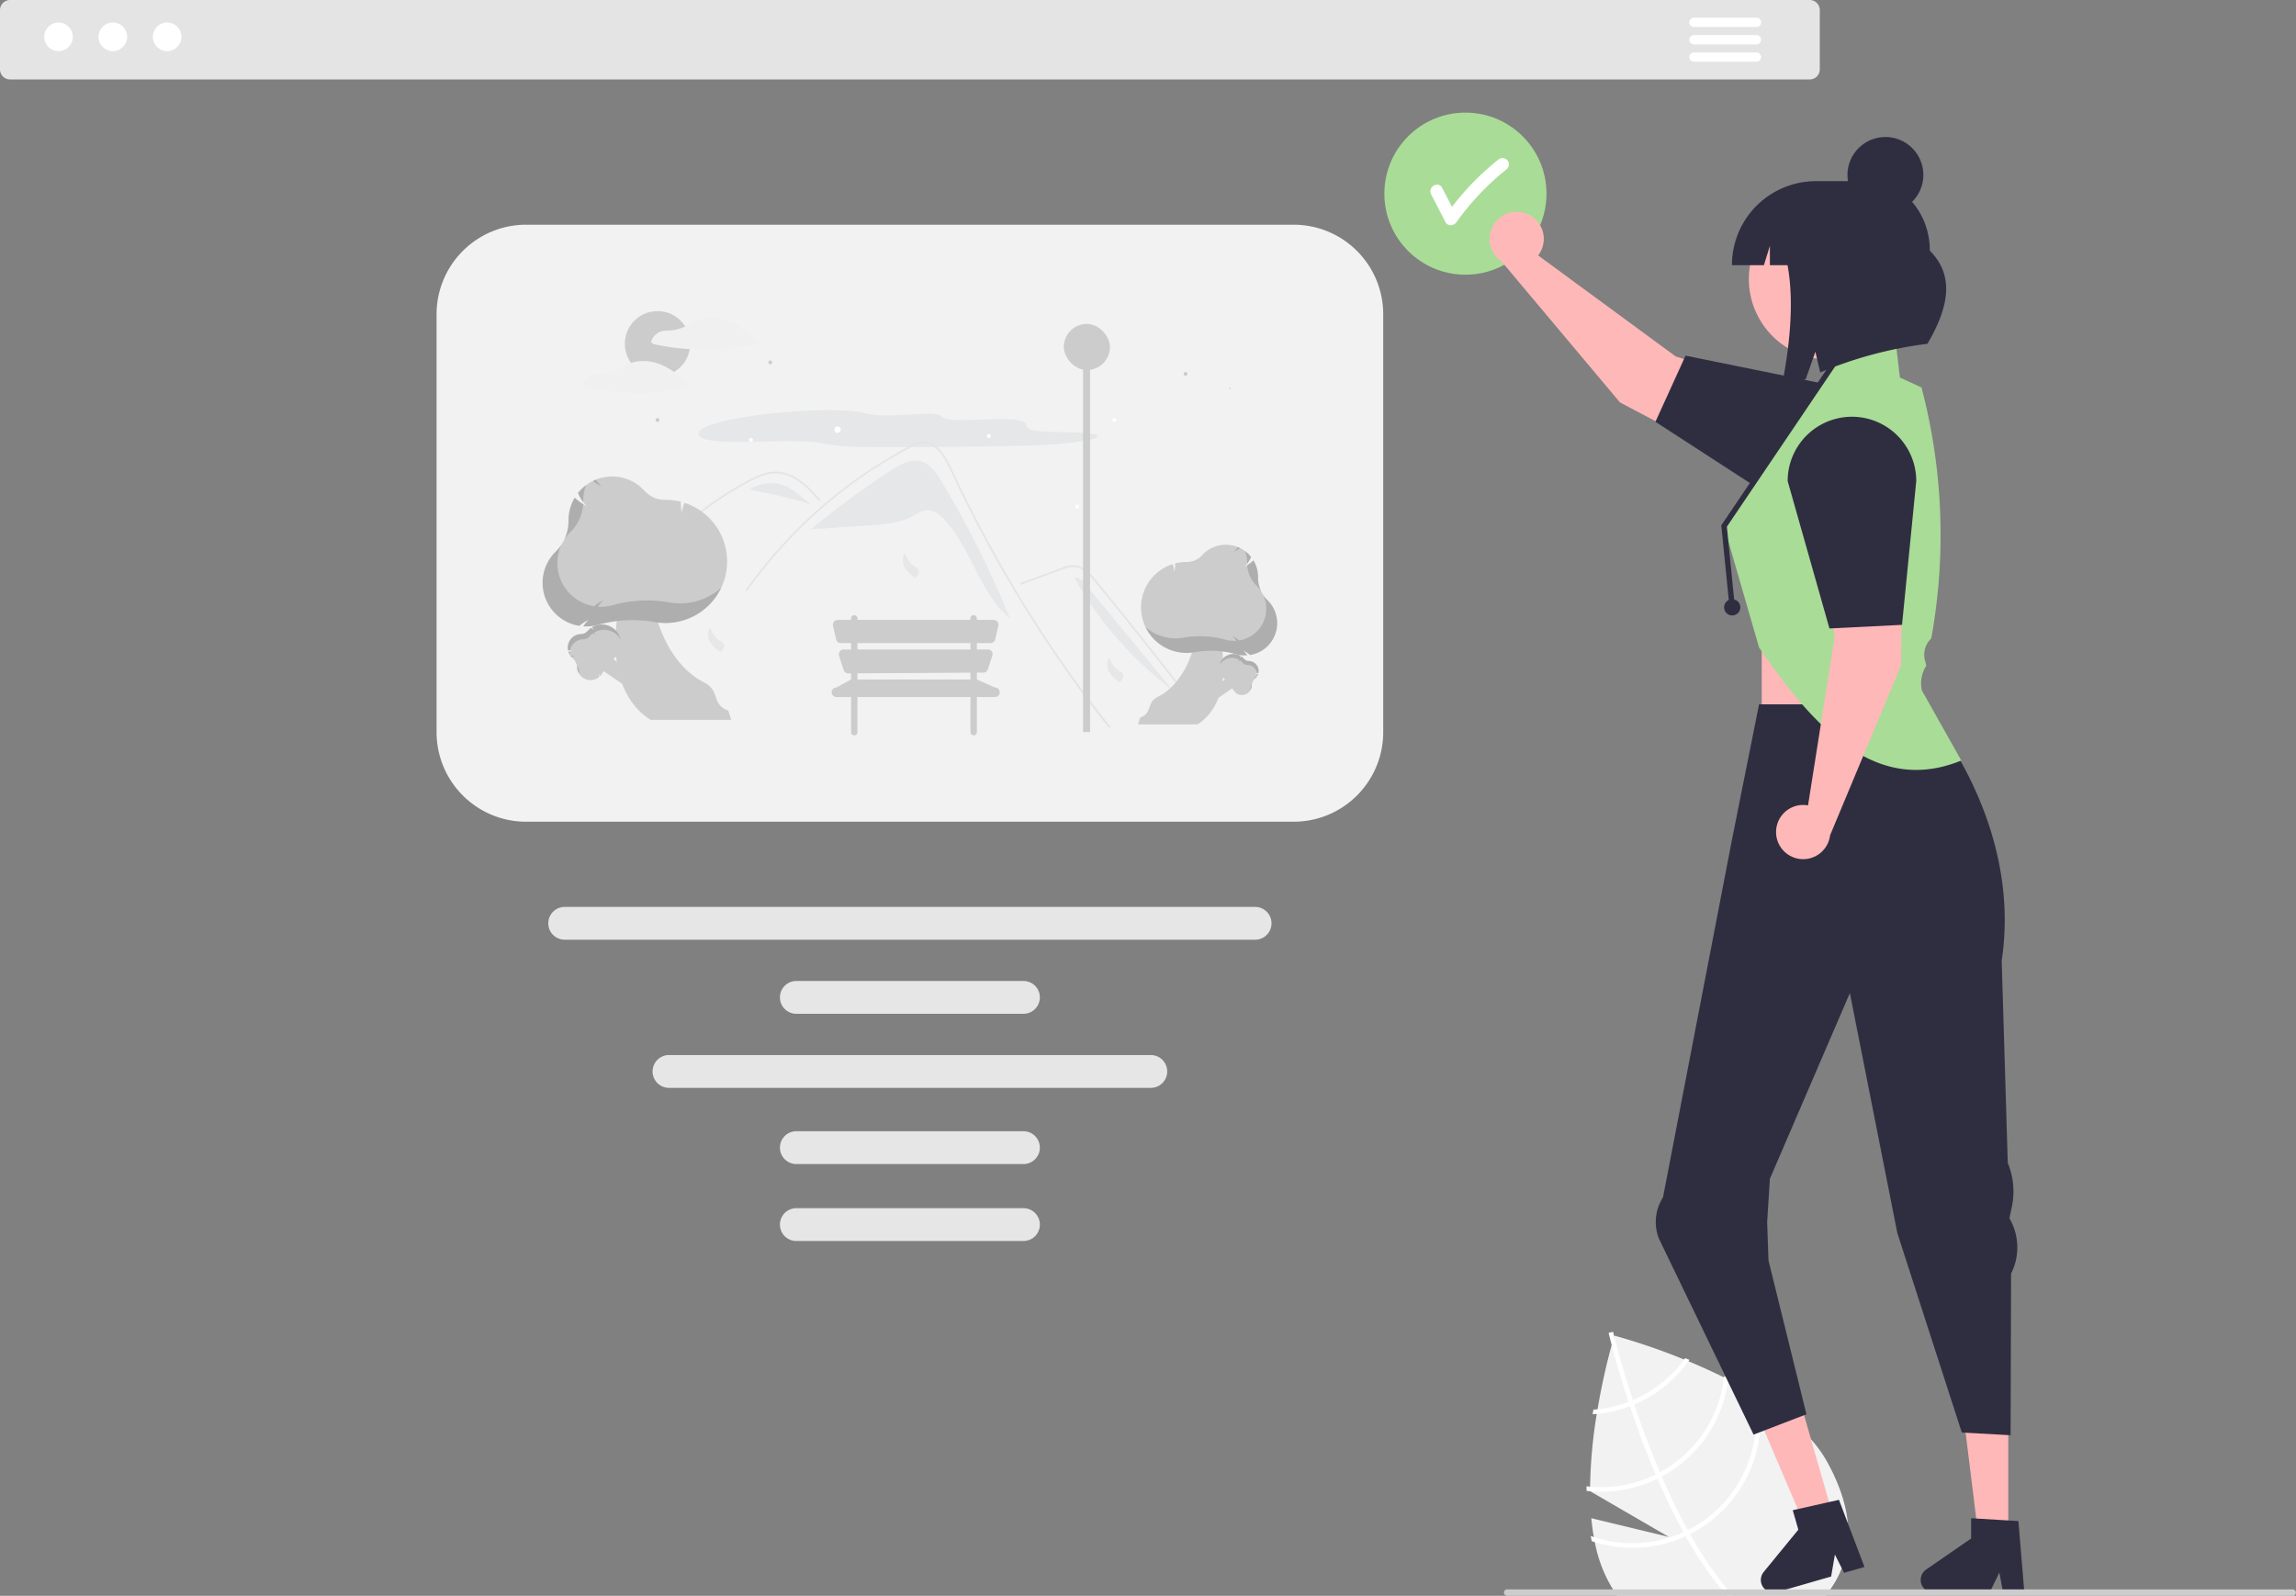 <svg xmlns="http://www.w3.org/2000/svg" data-name="Layer 1" width="846.831" height="588.649" viewBox="0 0 846.831 588.649" xmlns:xlink="http://www.w3.org/1999/xlink"><rect x="0" y="0" width="846.831" height="588.649" fill="#808080" stroke="none"/><path d="M763.102,705.755l29,16.84-28.59-6.9c.22,2.36.52,4.68.92,6.95.11.63.23,1.25.36,1.87a51.878,51.878,0,0,0,5.25,14.92c.48.86.96,1.7,1.46,2.51.48.82.98,1.61,1.49,2.38h76.87c.64-.77,1.25-1.57,1.81-2.38a35.976,35.976,0,0,0,6.18-26.62,44.968,44.968,0,0,0-1.2-5.63,51.568,51.568,0,0,0-1.83-5.57,73.441,73.441,0,0,0-4.41-9.35c-3.52-6.34-9.01-12.06-15.48-17.14a108.071,108.071,0,0,0-9.78-6.8q-.96-.615-1.95-1.2c-1.01-.6-2.02-1.19-3.04-1.76-2.03-1.16-4.08-2.26-6.13-3.3-.54-.28-1.07-.55-1.6-.81-4.45-2.22-8.88-4.21-13.1-5.96-.53-.22-1.07-.44-1.6-.65a233.308,233.308,0,0,0-25.72-8.81s-.03.08-.08.25c-.13.46-.46,1.57-.91,3.21-1.25,4.55-3.45,13.23-5.22,23.71-.1.57-.19,1.15-.29,1.73a181.689,181.689,0,0,0-2.45,26.81c-.01.56-.01,1.11-.01,1.67Z" transform="translate(-176.585 -155.675)" fill="#f2f2f2"/><path d="M769.892,647.325c.01.03.11.52.34,1.42.19.75.45,1.78.79,3.06,1.17,4.47,3.25,11.96,6.21,20.98.17.52.35,1.06.53,1.6,2.06,6.17,4.51,12.99,7.34,20,.71,1.76,1.42,3.49,2.15,5.18.22.53.44,1.05.67,1.56q4.65,10.77,9.57,19.71l.83,1.49a134.524,134.524,0,0,0,13.19,19.62c.67.82,1.35,1.61,2.04,2.38h2.32c-.7-.77-1.4-1.57-2.08-2.38a132.146,132.146,0,0,1-13.87-20.4c-.28-.49-.56-.98-.83-1.48-3.53-6.41-6.74-13.11-9.61-19.75-.23-.51-.45-1.03-.67-1.56-3.75-8.78-6.9-17.41-9.44-25.01-.18-.54-.36-1.08-.53-1.61-3.7-11.22-6.02-20.02-6.91-23.54-.12-.52-.22-.93-.29-1.21-.07-.26-.1-.41-.11-.44l-.81.19h-.01Z" transform="translate(-176.585 -155.675)" fill="#fff"/><path d="M764.002,677.365c.5-.03,1.01-.07,1.51-.12a46.891,46.891,0,0,0,12.25-2.86c.54-.2,1.08-.42,1.61-.64a48.307,48.307,0,0,0,4.57-2.24,46.766,46.766,0,0,0,15.39-13.7c.13-.17.25-.34.37-.51q-.81-.33-1.59-.66c-.12.17-.25.35-.38.52a45.276,45.276,0,0,1-14.61,12.87,45.859,45.859,0,0,1-4.28,2.11c-.54.23-1.08.44-1.61.65a44.996,44.996,0,0,1-11.43,2.73c-.51.05-1.02.1-1.53.13C764.182,676.205,764.092,676.775,764.002,677.365Z" transform="translate(-176.585 -155.675)" fill="#fff"/><path d="M761.742,703.915c0,.57.01,1.13.01,1.7.45.05.9.1,1.35.14a47.05,47.05,0,0,0,24.82-4.63q.78-.39,1.56-.81c.21-.1.42-.22.62-.33a47.226,47.226,0,0,0,23.93-35.41c.03-.17.05-.33.07-.5-.53-.28-1.07-.55-1.61-.83-.02.17-.04.35-.06.52a45.58,45.58,0,0,1-23.15,34.74,4.232,4.232,0,0,1-.47.25q-.765.435-1.56.81a45.37,45.37,0,0,1-24.19,4.49C762.622,704.015,762.182,703.965,761.742,703.915Z" transform="translate(-176.585 -155.675)" fill="#fff"/><path d="M763.282,722.255c.12.64.25,1.28.4,1.92.37.12.74.24,1.11.34a47.175,47.175,0,0,0,33.53-2.19c.53-.25,1.07-.51,1.6-.78.56-.28,1.12-.58,1.68-.89a47.253,47.253,0,0,0,24.28-40.03,46.771,46.771,0,0,0-.73-9.79c-.02-.15-.05-.29-.08-.44-.65-.42-1.31-.83-1.97-1.24.04.16.07.32.1.48a43.763,43.763,0,0,1,.96,7.16,45.675,45.675,0,0,1-23.39,42.39c-.55.3-1.11.6-1.68.88-.53.27-1.06.53-1.6.77a44.468,44.468,0,0,1-5.31,2.02,45.548,45.548,0,0,1-27.75-.21C764.042,722.525,763.662,722.395,763.282,722.255Z" transform="translate(-176.585 -155.675)" fill="#fff"/><rect x="826.368" y="387.494" width="56" height="56" transform="translate(1532.151 675.313) rotate(-180)" fill="#ffb8b8"/><polygon points="740.707 566.513 729.673 566.512 724.425 523.955 740.709 523.956 740.707 566.513" fill="#ffb8b8"/><path d="M884.988,738.474a4.679,4.679,0,0,0,4.67,4.66h20.76l.41-.85,3.17-6.54,1.24,6.54.16.85h7.83l-.07-.85-2.13-25.54-3.74-.22-11.82-.71-1.88-.11v7.47l-16.58,11.45A4.671,4.671,0,0,0,884.988,738.474Z" transform="translate(-176.585 -155.675)" fill="#2f2e41"/><polygon points="676.18 559.507 665.576 562.557 648.768 523.109 664.418 518.608 676.18 559.507" fill="#ffb8b8"/><path d="M826.218,739.764a4.69,4.69,0,0,0,5.78,3.19l2.33-.67,12.89-3.71,4.74-1.36,1.39-8.09,3.39,6.72,7.52-2.17-9.41-24.75-3.65.82-1.31.29-10.25,2.3-1.84.41,2.07,7.18-12.77,15.59A4.682,4.682,0,0,0,826.218,739.764Z" transform="translate(-176.585 -155.675)" fill="#2f2e41"/><path d="M788.378,612.433a16.874,16.874,0,0,1,1.57-15.088L815.368,465.494l10-50h60s37.5,41.5,29.5,94.5l2.239,74.64A27.448,27.448,0,0,1,918.61,600.82l-.891,4.222.344.636a21.334,21.334,0,0,1,.269,19.772l-.18,59.638-18-1L876.368,610.494l-17.5-88.5-29.5,68.5-1,16,.485,14.103,14.002,56.767-19.5,7.5Z" transform="translate(-176.585 -155.675)" fill="#2f2e41"/><path d="M1022.225,744.325H732.45a1.191,1.191,0,0,1,0-2.381h289.775a1.191,1.191,0,0,1,0,2.381Z" transform="translate(-176.585 -155.675)" fill="#ccc"/><circle cx="540.494" cy="71.435" r="29.898" fill="#a9dc97"/><path d="M732.426,214.65a2.418,2.418,0,0,0-3.338,0,99.03,99.03,0,0,0-16.966,17.329q-1.813-3.508-3.626-7.017c-1.395-2.7-5.47-.315-4.076,2.383q2.652,5.132,5.304,10.263c.877,1.698,3.122,1.351,4.076,0a95.592,95.592,0,0,1,18.626-19.62A2.375,2.375,0,0,0,732.426,214.65Z" transform="translate(-176.585 -155.675)" fill="#fff"/><path d="M744.862,248.379a10.024,10.024,0,0,1-.971,1.513l50.752,37.267L852.357,305.888a15.08,15.08,0,0,1-7.263,29.197l-0,0a118.971,118.971,0,0,1-34.901-11.933l-36.123-19.041-43.701-52.046a9.997,9.997,0,1,1,14.492-3.684Z" transform="translate(-176.585 -155.675)" fill="#ffb8b8"/><path d="M787.159,311.26l11.102-24.396,55.389,11.255a23.716,23.716,0,1,1-21.765,42.144Z" transform="translate(-176.585 -155.675)" fill="#2f2e41"/><path d="M844.059,184.981h-663.757a3.722,3.722,0,0,1-3.718-3.718V159.393a3.722,3.722,0,0,1,3.718-3.718h663.757a3.722,3.722,0,0,1,3.718,3.718V181.263A3.722,3.722,0,0,1,844.059,184.981Z" transform="translate(-176.585 -155.675)" fill="#e4e4e4"/><circle id="ad599c04-66c9-410d-80c0-604c42a4d11a" data-name="Ellipse 90" cx="21.577" cy="13.586" r="5.279" fill="#fff"/><circle id="f52afa94-cb03-49a4-8d27-0fbe607438cb" data-name="Ellipse 91" cx="41.612" cy="13.586" r="5.279" fill="#fff"/><circle id="a2cda954-f7b9-49b4-9fc0-5c7c86ed3cc3" data-name="Ellipse 92" cx="61.649" cy="13.586" r="5.279" fill="#fff"/><path d="M824.429,165.628h-23.072a1.709,1.709,0,1,1,0-3.418H824.429a1.709,1.709,0,1,1,0,3.418Z" transform="translate(-176.585 -155.675)" fill="#fff"/><path d="M824.429,172.037h-23.072a1.709,1.709,0,0,1,0-3.418H824.429a1.709,1.709,0,1,1,0,3.418Z" transform="translate(-176.585 -155.675)" fill="#fff"/><path d="M824.429,178.446h-23.072a1.709,1.709,0,0,1,0-3.418H824.429a1.709,1.709,0,1,1,0,3.418Z" transform="translate(-176.585 -155.675)" fill="#fff"/><path d="M653.754,458.784H370.608a33.04,33.04,0,0,1-33.003-33.004V271.565a33.039,33.039,0,0,1,33.003-33.001h283.147A33.039,33.039,0,0,1,686.757,271.565V425.78A33.04,33.04,0,0,1,653.754,458.784Z" transform="translate(-176.585 -155.675)" fill="#f2f2f2" style="isolation:isolate"/><path d="M580.901,316.98c2.279-.994-2.343-1.572-7.586-1.762s-11.586-.18-14.937-.721c-3.241-.523-3.002-1.453-3.275-2.296s-1.518-1.707-6.575-1.894c-6.301-.233-16.693.665-21.45.126-4.439-.503-1.8-2.083-8.273-2.143-3.696-.035-8.458.486-12.571.612a45.826,45.826,0,0,1-8.722-.455c-2.005-.328-3.401-.745-5.657-1.035-5.923-.762-17.512-.506-27.855.471s-19.209,2.576-24.209,4.16-6.382,3.144-5.217,4.467c.744.845,2.647,1.635,7.264,1.974,8.635.635,24.01-.458,32.933.12,4.973.322,7.18,1.12,11.543,1.557,4.688.469,11.55.494,18.293.483,14.039-.023,28.437-.167,43.118-.432,6.132-.11,12.557-.254,19.083-.781s13.181-1.542,14.557-2.495" transform="translate(-176.585 -155.675)" fill="#e6e7e8"/><path d="M630.183,299.394c-.109-.279-.227-.555-.35-.825.199.078.397.163.593.255Z" transform="translate(-176.585 -155.675)" fill="#ccc"/><path d="M523.702,333.083c-1.813-2.998-3.961-6.199-7.324-7.178-3.896-1.134-7.897,1.118-11.292,3.341a329.043,329.043,0,0,0-29.283,21.575l.01.116,21.851-1.507c5.263-.363,10.706-.776,15.356-3.265,1.765-.945,3.485-2.207,5.485-2.294,2.484-.109,4.651,1.626,6.353,3.439,10.07,10.724,12.985,27.123,24.283,36.544A358.546,358.546,0,0,0,523.702,333.083Z" transform="translate(-176.585 -155.675)" fill="#e6e7e8"/><path d="M585.603,424.039c-1.114-1.406-1.569-1.736-2.667-3.155q-13.416-17.352-25.221-35.877-8.018-12.581-15.241-25.645-3.439-6.211-6.689-12.519-2.522-4.891-4.931-9.841c-.459-.943-.906-1.889-1.35-2.838-1.047-2.232-2.074-4.474-3.176-6.676-1.257-2.509-2.786-5.139-5.094-6.825a6.95,6.95,0,0,0-3.621-1.393,10.099,10.099,0,0,0-5.241,1.502,168.721,168.721,0,0,0-33.177,22.878,172.723,172.723,0,0,0-26.954,29.92c-.238.34-.802.015-.561-.327q1.42-2.009,2.897-3.974a173.677,173.677,0,0,1,44.34-41.359q4.313-2.795,8.788-5.328c1.504-.852,3.014-1.692,4.55-2.481a11.086,11.086,0,0,1,4.825-1.495c5.855-.091,8.886,6.539,10.968,11q.982,2.106,1.987,4.199,3.799,7.946,7.891,15.748,2.525,4.817,5.161,9.577,8.203,14.824,17.438,29.047c8.156,12.561,16.246,23.656,25.537,35.402C586.318,423.905,585.861,424.368,585.603,424.039Z" transform="translate(-176.585 -155.675)" fill="#e4e4e4"/><path d="M478.617,340.375c-.34-.379-.678-.758-1.021-1.138-2.7-2.986-5.597-5.937-9.304-7.649a13.498,13.498,0,0,0-5.655-1.311,16.139,16.139,0,0,0-5.872,1.281c-.884.353-1.749.754-2.6,1.181-.973.49-1.928,1.012-2.88,1.538q-2.678,1.482-5.287,3.094-5.19,3.208-10.056,6.905-2.522,1.918-4.94,3.961-2.249,1.898-4.407,3.898c-.308.284-.767-.176-.459-.459.379-.353.763-.704,1.146-1.051q1.625-1.469,3.302-2.882,3.058-2.581,6.275-4.962,5.002-3.705,10.348-6.908,2.672-1.599,5.417-3.064c.553-.295,1.112-.583,1.677-.856a26.734,26.734,0,0,1,3.987-1.623,14.183,14.183,0,0,1,6.021-.592,15.677,15.677,0,0,1,5.556,1.922c3.64,2.035,6.463,5.181,9.211,8.251C479.353,340.226,478.896,340.687,478.617,340.375Z" transform="translate(-176.585 -155.675)" fill="#e4e4e4"/><path d="M553.201,371.315l8.723-3.19,4.331-1.584a44.29,44.29,0,0,1,4.276-1.473,6.745,6.745,0,0,1,3.87.049,8.919,8.919,0,0,1,3.018,1.871,24.495,24.495,0,0,1,2.476,2.644c.943,1.133,1.872,2.278,2.805,3.419q5.777,7.065,11.478,14.191,5.701,7.126,11.326,14.313,5.639,7.204,11.2,14.469.681.89,1.361,1.781c.25.328.815.005.561-.328q-5.602-7.337-11.282-14.615-5.694-7.295-11.467-14.528-5.773-7.233-11.624-14.403-1.458-1.786-2.92-3.569c-.822-1.002-1.636-2.015-2.538-2.948-1.656-1.712-3.724-3.226-6.201-3.267a11.968,11.968,0,0,0-4.218.927c-1.458.528-2.913,1.065-4.369,1.598l-8.784,3.213-2.196.803c-.39.143-.221.771.173.627Z" transform="translate(-176.585 -155.675)" fill="#e4e4e4"/><path d="M467.144,335.346a14.082,14.082,0,0,0-14.182,1.014,202.285,202.285,0,0,1,23.014,5.371C472.836,339.892,470.381,337.009,467.144,335.346Z" transform="translate(-176.585 -155.675)" fill="#e6e7e8"/><path d="M452.918,336.352l-.853.694c.289-.243.589-.47.897-.686Z" transform="translate(-176.585 -155.675)" fill="#f2f2f2"/><path d="M577.09,371.347a7.261,7.261,0,0,0-3.071-2.564l-1.199.047a136.006,136.006,0,0,0,36.225,41.414Q593.067,390.796,577.09,371.347Z" transform="translate(-176.585 -155.675)" fill="#e6e7e8"/><circle cx="242.511" cy="126.808" r="12.054" fill="#ccc"/><path d="M456.002,281.855c-3.19-3.346-6.895-6.399-11.281-8.013a18.132,18.132,0,0,0-3.778-.95c-.01-.001-.02.001-.031-0a.555.555,0,0,0-.064-.013,14.545,14.545,0,0,0-5.399.326,14.917,14.917,0,0,0-2.514.876,21.984,21.984,0,0,0-2.359,1.337A15.341,15.341,0,0,1,425.365,277.363a17.535,17.535,0,0,1-2.799.275,6.762,6.762,0,0,0-2.355.339,5.653,5.653,0,0,0-3.442,3.727.367.367,0,0,0,.163.4c.209.15.412.319.632.452a1.971,1.971,0,0,0,.617.168q.523.11,1.048.214,1.932.383,3.881.678,3.943.597,7.928.841a88.418,88.418,0,0,0,24.809-2.011A.358.358,0,0,0,456.002,281.855Z" transform="translate(-176.585 -155.675)" fill="#f0f0f0"/><path d="M419.667,289.915a18.132,18.132,0,0,0-3.778-.95c-.01-.001-.02.001-.031-0a.555.555,0,0,0-.064-.013,14.545,14.545,0,0,0-5.399.326,14.916,14.916,0,0,0-2.514.876,21.982,21.982,0,0,0-2.359,1.337,15.341,15.341,0,0,1-5.212,1.944,17.534,17.534,0,0,1-2.799.275,6.762,6.762,0,0,0-2.355.339,5.653,5.653,0,0,0-3.442,3.727.367.367,0,0,0,.163.4c.209.15.412.319.632.452a1.971,1.971,0,0,0,.617.168q.523.11,1.048.214,1.932.383,3.881.678,3.943.597,7.928.841a88.418,88.418,0,0,0,24.809-2.011.358.358,0,0,0,.156-.593C427.758,294.581,424.053,291.528,419.667,289.915Z" transform="translate(-176.585 -155.675)" fill="#f0f0f0"/><polygon points="447.688 253.763 454.108 248.889 457.238 252.018 446.778 259.176 447.688 253.763" fill="#ccc"/><path d="M618.284,422.861H596.321l.77-2.496h0c4.774-1.728,2.093-5.443,6.634-7.714,11.108-5.554,15.408-22.127,13.782-28.679l7.279-.308S634.839,412.212,618.284,422.861Z" transform="translate(-176.585 -155.675)" fill="#ccc"/><path d="M637.034,411.128a3.692,3.692,0,0,1-4.77.089l-.014-.012-0-.018a3.537,3.537,0,0,0-.142-.903,2.527,2.527,0,0,1-.092.625l-.018.069-.049-.051c-.043-.044-.084-.089-.123-.133a3.723,3.723,0,0,1-.567-.859,10.852,10.852,0,0,0-3.011-3.753,5.268,5.268,0,0,1-.632-.608,5.208,5.208,0,0,1,6.54-7.934l.033.019-.017.034a2.713,2.713,0,0,1-.484.698,3.538,3.538,0,0,0,.745-.539l.024-.022.027.018a5.23,5.23,0,0,1,.952.848l.03.035a2.325,2.325,0,0,0,1.722.794,3.69,3.69,0,0,1,3.574,4.324l-.004.024-.024.007a3.167,3.167,0,0,1-1.29.161,3.598,3.598,0,0,0,1.149.288l.051.004-.016.049a3.688,3.688,0,0,1-1.064,1.605l-.014.012-.015.013a3.624,3.624,0,0,0-1.252,2.515A3.719,3.719,0,0,1,637.034,411.128Z" transform="translate(-176.585 -155.675)" fill="#ccc"/><path d="M637.706,409.942a3.68,3.68,0,0,1-.042.397,3.731,3.731,0,0,0,.6-1.848c.005-.101.015-.201.03-.301A3.501,3.501,0,0,0,637.706,409.942Z" transform="translate(-176.585 -155.675)" opacity="0.15"/><path d="M638.867,405.456a3.593,3.593,0,0,0,.918.26,3.694,3.694,0,0,0,.336-.41A3.13,3.13,0,0,1,638.867,405.456Z" transform="translate(-176.585 -155.675)" opacity="0.15"/><path d="M640.22,404.244a3.713,3.713,0,0,1-.026.958,3.67,3.67,0,0,0,.415-.857l.016-.049-.051-.004A3.567,3.567,0,0,1,640.22,404.244Z" transform="translate(-176.585 -155.675)" opacity="0.15"/><path d="M639.879,400.741a3.699,3.699,0,0,0-2.709-1.253,2.325,2.325,0,0,1-1.722-.794l-.03-.035a5.23,5.23,0,0,0-.952-.848l-.027-.018-.024.022a3.538,3.538,0,0,1-.745.539,2.713,2.713,0,0,0,.484-.698l.017-.034-.033-.019a5.204,5.204,0,0,0-7.71,3.369,5.205,5.205,0,0,1,7.152-1.917l.033.019-.017.034a2.713,2.713,0,0,1-.484.698,3.538,3.538,0,0,0,.745-.539l.024-.022.027.018a5.23,5.23,0,0,1,.952.848l.03.035a2.325,2.325,0,0,0,1.722.794,3.691,3.691,0,0,1,3.57,3.034,4.475,4.475,0,0,0,.534-.13l.024-.007.004-.024A3.676,3.676,0,0,0,639.879,400.741Z" transform="translate(-176.585 -155.675)" opacity="0.15"/><path d="M647.649,385.544a11.887,11.887,0,0,1-9.929,11.723l-.059.01-.045-.038a11.389,11.389,0,0,0-2.484-1.577,8.135,8.135,0,0,1,1.316,1.551l.127.19-.228.011c-.197.01-.392.014-.581.014a11.987,11.987,0,0,1-3.282-.455,34.944,34.944,0,0,0-15.478-.701,16.965,16.965,0,0,1-2.813.235,16.769,16.769,0,0,1-5.276-32.684l.115-.038.045.112a8.735,8.735,0,0,1,.659,2.655,11.391,11.391,0,0,0,.283-2.948l-.004-.105.102-.025a16.84,16.84,0,0,1,4.075-.5l.149.001a7.486,7.486,0,0,0,5.582-2.473,11.883,11.883,0,0,1,18.053.555l.05.062-.033.073a10.197,10.197,0,0,1-2.354,3.461,11.585,11.585,0,0,0,3.139-2.166l.119-.115.083.143a11.875,11.875,0,0,1,1.617,5.986l-0.0.06-0.0.064a11.669,11.669,0,0,0,3.419,8.376A11.974,11.974,0,0,1,647.649,385.544Z" transform="translate(-176.585 -155.675)" fill="#ccc"/><g opacity="0.15"><path d="M633.121,357.459a8.395,8.395,0,0,1-1.497,1.837,11.555,11.555,0,0,0,2.339-1.462Q633.549,357.63,633.121,357.459Z" transform="translate(-176.585 -155.675)"/><path d="M639.999,371.644a11.932,11.932,0,0,1,1.709,2.082,12.147,12.147,0,0,1-1.112-5.103l0-.064 0-.06a11.875,11.875,0,0,0-1.617-5.986l-.083-.143-.119.115a11.611,11.611,0,0,1-2.167,1.65A11.575,11.575,0,0,0,639.999,371.644Z" transform="translate(-176.585 -155.675)"/><path d="M636.58,363.144l-0.0.06-0.0.064c0,.117.002.233.005.349a12.376,12.376,0,0,0,1.408-2.427l.033-.073-.05-.062a11.979,11.979,0,0,0-2.15-2.079A11.902,11.902,0,0,1,636.58,363.144Z" transform="translate(-176.585 -155.675)"/><path d="M644.016,376.999a10.745,10.745,0,0,1-1.515-1.843,11.872,11.872,0,0,1-8.797,16.755l-.059.01-.045-.038a11.389,11.389,0,0,0-2.484-1.577,8.136,8.136,0,0,1,1.316,1.551l.127.19-.228.011c-.197.01-.392.014-.581.014a11.987,11.987,0,0,1-3.282-.455,34.944,34.944,0,0,0-15.478-.701,16.965,16.965,0,0,1-2.813.235,16.692,16.692,0,0,1-11.137-4.247A16.784,16.784,0,0,0,614.193,396.506a16.965,16.965,0,0,0,2.813-.235,34.944,34.944,0,0,1,15.478.701,11.987,11.987,0,0,0,3.282.455c.189,0,.384-.005.581-.014l.228-.011-.127-.19a8.135,8.135,0,0,0-1.316-1.551,11.389,11.389,0,0,1,2.484,1.577l.045.038.059-.01a11.878,11.878,0,0,0,6.295-20.267Z" transform="translate(-176.585 -155.675)"/></g><polygon points="231.808 247.342 223.107 240.736 218.866 244.977 233.04 254.677 231.808 247.342" fill="#ccc"/><path d="M416.507,421.206h29.763l-1.044-3.382h0c-6.47-2.342-2.836-7.376-8.99-10.453-15.053-7.526-20.881-29.986-18.676-38.865l-9.865-.417S394.073,406.776,416.507,421.206Z" transform="translate(-176.585 -155.675)" fill="#ccc"/><path d="M389.408,401.784a4.911,4.911,0,0,0-1.697-3.409l-.02-.018-.019-.017a4.998,4.998,0,0,1-1.442-2.175l-.022-.066.069-.005a4.876,4.876,0,0,0,1.557-.39,4.291,4.291,0,0,1-1.748-.218l-.032-.01-.006-.033a5.001,5.001,0,0,1,4.843-5.859,3.151,3.151,0,0,0,2.333-1.077l.041-.047a7.088,7.088,0,0,1,1.291-1.149l.036-.025.032.03a4.794,4.794,0,0,0,1.01.73,3.676,3.676,0,0,1-.656-.946l-.023-.046.044-.026a7.057,7.057,0,0,1,8.862,10.752,7.141,7.141,0,0,1-.856.824,14.707,14.707,0,0,0-4.081,5.086,5.045,5.045,0,0,1-.768,1.164c-.052.06-.108.12-.166.18l-.067.069-.025-.093a3.424,3.424,0,0,1-.124-.847,4.793,4.793,0,0,0-.192,1.223l-.001.025-.019.016a4.999,4.999,0,0,1-8.155-3.644Z" transform="translate(-176.585 -155.675)" fill="#ccc"/><path d="M390.188,403.699a4.988,4.988,0,0,0,.056.538,5.056,5.056,0,0,1-.813-2.505c-.007-.137-.021-.273-.04-.408A4.745,4.745,0,0,1,390.188,403.699Z" transform="translate(-176.585 -155.675)" opacity="0.15"/><path d="M388.614,397.62a4.868,4.868,0,0,1-1.244.352,5.008,5.008,0,0,1-.456-.556A4.242,4.242,0,0,0,388.614,397.62Z" transform="translate(-176.585 -155.675)" opacity="0.15"/><path d="M386.78,395.977a5.032,5.032,0,0,0,.036,1.298,4.974,4.974,0,0,1-.563-1.161l-.022-.066.069-.006A4.833,4.833,0,0,0,386.78,395.977Z" transform="translate(-176.585 -155.675)" opacity="0.15"/><path d="M387.243,391.23a5.013,5.013,0,0,1,3.671-1.697,3.151,3.151,0,0,0,2.333-1.077l.041-.047a7.088,7.088,0,0,1,1.291-1.149l.036-.025.032.03a4.794,4.794,0,0,0,1.01.73,3.676,3.676,0,0,1-.656-.946l-.023-.046.044-.026a7.052,7.052,0,0,1,10.448,4.566,7.054,7.054,0,0,0-9.692-2.598l-.044.026.023.046a3.676,3.676,0,0,0,.656.946,4.795,4.795,0,0,1-1.01-.73l-.032-.03-.036.025a7.088,7.088,0,0,0-1.291,1.149l-.041.047a3.151,3.151,0,0,1-2.333,1.077,5.002,5.002,0,0,0-4.838,4.111,6.062,6.062,0,0,1-.724-.176l-.032-.01-.006-.033A4.982,4.982,0,0,1,387.243,391.23Z" transform="translate(-176.585 -155.675)" opacity="0.15"/><path d="M381.637,359.056a15.813,15.813,0,0,0,4.634-11.351c0-.029,0-.058-0-.086l-0-.081a16.092,16.092,0,0,1,2.191-8.112l.113-.194.161.156a15.699,15.699,0,0,0,4.253,2.935,13.819,13.819,0,0,1-3.19-4.69l-.045-.098.068-.084a16.103,16.103,0,0,1,24.464-.751,10.145,10.145,0,0,0,7.564,3.351l.202-.001a22.821,22.821,0,0,1,5.522.677l.138.035-.005.142a15.437,15.437,0,0,0,.384,3.994,11.837,11.837,0,0,1,.893-3.598l.062-.152.156.052a22.724,22.724,0,0,1-7.149,44.292,22.99,22.99,0,0,1-3.812-.318,47.355,47.355,0,0,0-20.975.95,16.244,16.244,0,0,1-4.447.617c-.256,0-.521-.006-.788-.019l-.309-.015.171-.258a11.026,11.026,0,0,1,1.783-2.101,15.434,15.434,0,0,0-3.366,2.137l-.062.051-.08-.013a16.096,16.096,0,0,1-8.531-27.466Z" transform="translate(-176.585 -155.675)" fill="#ccc"/><g opacity="0.15"><path d="M396.402,332.577a11.377,11.377,0,0,0,2.029,2.489,15.659,15.659,0,0,1-3.17-1.982Q395.821,332.808,396.402,332.577Z" transform="translate(-176.585 -155.675)"/><path d="M387.079,351.8a16.17,16.17,0,0,0-2.316,2.821,16.461,16.461,0,0,0,1.507-6.915c0-.029,0-.058-0-.086l-0-.081a16.093,16.093,0,0,1,2.191-8.112l.113-.194.161.156a15.735,15.735,0,0,0,2.937,2.237A15.686,15.686,0,0,1,387.079,351.8Z" transform="translate(-176.585 -155.675)"/><path d="M391.713,340.281l0.0.081 0.0.086c0,.158-.003.316-.007.473a16.772,16.772,0,0,1-1.908-3.289l-.045-.098.068-.084a16.235,16.235,0,0,1,2.913-2.818A16.129,16.129,0,0,0,391.713,340.281Z" transform="translate(-176.585 -155.675)"/><path d="M381.637,359.056a14.561,14.561,0,0,0,2.053-2.497,16.088,16.088,0,0,0,11.921,22.706l.08.013.062-.051a15.434,15.434,0,0,1,3.366-2.137,11.025,11.025,0,0,0-1.783,2.101l-.171.258.309.015c.267.013.532.019.788.019a16.244,16.244,0,0,0,4.447-.617,47.355,47.355,0,0,1,20.975-.95,22.99,22.99,0,0,0,3.812.318,22.621,22.621,0,0,0,15.092-5.755,22.745,22.745,0,0,1-20.535,13.012,22.991,22.991,0,0,1-3.812-.318,47.355,47.355,0,0,0-20.975.95,16.244,16.244,0,0,1-4.447.617c-.256,0-.521-.006-.788-.019l-.309-.015.171-.258a11.025,11.025,0,0,1,1.783-2.101,15.435,15.435,0,0,0-3.366,2.137l-.062.051-.08-.013a16.096,16.096,0,0,1-8.531-27.466Z" transform="translate(-176.585 -155.675)"/></g><circle cx="308.926" cy="158.479" r="1.182" fill="#fff"/><circle cx="397.322" cy="186.842" r="0.709" fill="#fff"/><circle cx="411.031" cy="154.934" r="0.709" fill="#fff"/><circle cx="284.109" cy="133.662" r="0.709" fill="#ccc"/><circle cx="277.018" cy="162.261" r="0.709" fill="#fff"/><circle cx="242.511" cy="154.934" r="0.709" fill="#ccc"/><circle cx="364.706" cy="160.843" r="0.709" fill="#fff"/><circle cx="437.266" cy="137.917" r="0.709" fill="#ccc"/><path d="M585.677,403.512a5.188,5.188,0,0,1,.079-5.377,8.707,8.707,0,0,0,3.469,4.869c.655.446,1.43.874,1.654,1.634a1.946,1.946,0,0,1-.203,1.429,5.78,5.78,0,0,1-.897,1.171l-.032.119A10.555,10.555,0,0,1,585.677,403.512Z" transform="translate(-176.585 -155.675)" fill="#e6e7e8"/><path d="M510.281,364.986a5.188,5.188,0,0,1,.079-5.377,8.707,8.707,0,0,0,3.469,4.869c.655.446,1.43.874,1.654,1.634a1.946,1.946,0,0,1-.203,1.429,5.781,5.781,0,0,1-.897,1.171l-.032.119A10.555,10.555,0,0,1,510.281,364.986Z" transform="translate(-176.585 -155.675)" fill="#e6e7e8"/><path d="M438.429,392.403a5.188,5.188,0,0,1,.079-5.377,8.707,8.707,0,0,0,3.469,4.869c.655.446,1.43.874,1.654,1.634a1.946,1.946,0,0,1-.203,1.429,5.78,5.78,0,0,1-.897,1.171l-.032.119A10.555,10.555,0,0,1,438.429,392.403Z" transform="translate(-176.585 -155.675)" fill="#e6e7e8"/><rect x="399.45" y="130.826" width="2.6" height="139.212" fill="#ccc"/><rect x="392.359" y="119.481" width="17.017" height="17.017" rx="8.509" fill="#ccc"/><path d="M543.543,409.265l-6.669-2.942v-2.53l2.377-.013a1.765,1.765,0,0,0,1.665-1.207l1.67-5.009a1.765,1.765,0,0,0-1.675-2.324h-4.037v-2.354H541.941a1.765,1.765,0,0,0,1.721-1.37l1.15-5.002a1.765,1.765,0,0,0-1.72-2.161h-6.217v-.588a1.177,1.177,0,1,0-2.354,0v.588H492.837v-.588a1.177,1.177,0,0,0-2.354,0v.588H485.541a1.765,1.765,0,0,0-1.72,2.161l1.15,5.002a1.765,1.765,0,0,0,1.721,1.37h3.792v2.354h-2.762a1.765,1.765,0,0,0-1.68,2.307l1.704,5.289a1.765,1.765,0,0,0,1.69,1.224l1.048-.006v2.269l-5.394,2.942a1.765,1.765,0,0,0-1.765,1.765v0a1.765,1.765,0,0,0,1.765,1.765h5.394v12.946a1.177,1.177,0,1,0,2.354,0V412.795h41.683v12.946a1.177,1.177,0,1,0,2.354,0V412.795h6.669a1.765,1.765,0,0,0,1.765-1.765v0A1.765,1.765,0,0,0,543.543,409.265ZM492.837,392.886h41.683v2.354H492.837Zm0,13.437v-2.282l41.683-.234v2.516Z" transform="translate(-176.585 -155.675)" fill="#ccc"/><path d="M639.504,502.31h-254.645a6.053,6.053,0,1,1,0-12.106h254.645a6.053,6.053,0,1,1,0,12.106Z" transform="translate(-176.585 -155.675)" fill="#e6e6e6"/><path d="M554.061,529.633H470.301a6.053,6.053,0,0,1,0-12.106h83.76a6.053,6.053,0,1,1,0,12.106Z" transform="translate(-176.585 -155.675)" fill="#e6e6e6"/><path d="M554.061,585.057H470.301a6.053,6.053,0,0,1,0-12.106h83.76a6.053,6.053,0,1,1,0,12.106Z" transform="translate(-176.585 -155.675)" fill="#e6e6e6"/><path d="M554.061,613.444H470.301a6.053,6.053,0,1,1,0-12.106h83.76a6.053,6.053,0,1,1,0,12.106Z" transform="translate(-176.585 -155.675)" fill="#e6e6e6"/><path d="M601.036,556.956H423.326a6.053,6.053,0,1,1,0-12.106H601.036a6.053,6.053,0,1,1,0,12.106Z" transform="translate(-176.585 -155.675)" fill="#e6e6e6"/><circle cx="851.339" cy="258.612" r="29.729" transform="translate(-196.302 284.369) rotate(-28.663)" fill="#ffb8b8"/><path d="M848.368,296.494l11.272-14.489,16.079-.697,1.605,13.627,7.967,3.674a213.669,213.669,0,0,1,3.599,92.57l0,0h0a8.242,8.242,0,0,0-2.345,8.007l.516,2.059-.048.075a12.062,12.062,0,0,0-1.601,9.005h0l14.565,25.88c-30.929,12.606-53.603-10.902-74.609-41.711l-13-45Z" transform="translate(-176.585 -155.675)" fill="#a9dc97"/><path d="M846.368,222.494h19.204c12.59,0,22.796,11.482,22.796,25.646,9.5,9.539,6.649,21.489-.889,34.354a149.226,149.226,0,0,0-39.541,10.576l-1.792-7.654-3.536,10.081q-4.717,2.285-9.354,4.998c3.608-16.951,5.093-33.863,2.616-47h-6.504v-7.118l-2.208,7.118h-11.792V253.494A31,31,0,0,1,846.368,222.494Z" transform="translate(-176.585 -155.675)" fill="#2f2e41"/><polygon points="637.897 224.129 634.861 193.769 675.162 134.111 676.819 135.23 636.923 194.29 639.887 223.93 637.897 224.129" fill="#2f2e41"/><circle cx="638.892" cy="224.029" r="3" fill="#2f2e41"/><circle cx="695.392" cy="64.529" r="14" fill="#2f2e41"/><path d="M841.647,452.599a10.024,10.024,0,0,1,1.79.169l9.824-62.194L843.419,330.699a15.08,15.08,0,0,1,29.274-6.944v0a118.971,118.971,0,0,1,5.412,36.485l-.343,40.833-26.191,62.711a9.997,9.997,0,1,1-9.923-11.185Z" transform="translate(-176.585 -155.675)" fill="#ffb8b8"/><path d="M878.109,386.164,851.339,387.494l-15.416-54.378a23.716,23.716,0,1,1,47.432,0Z" transform="translate(-176.585 -155.675)" fill="#2f2e41"/></svg>